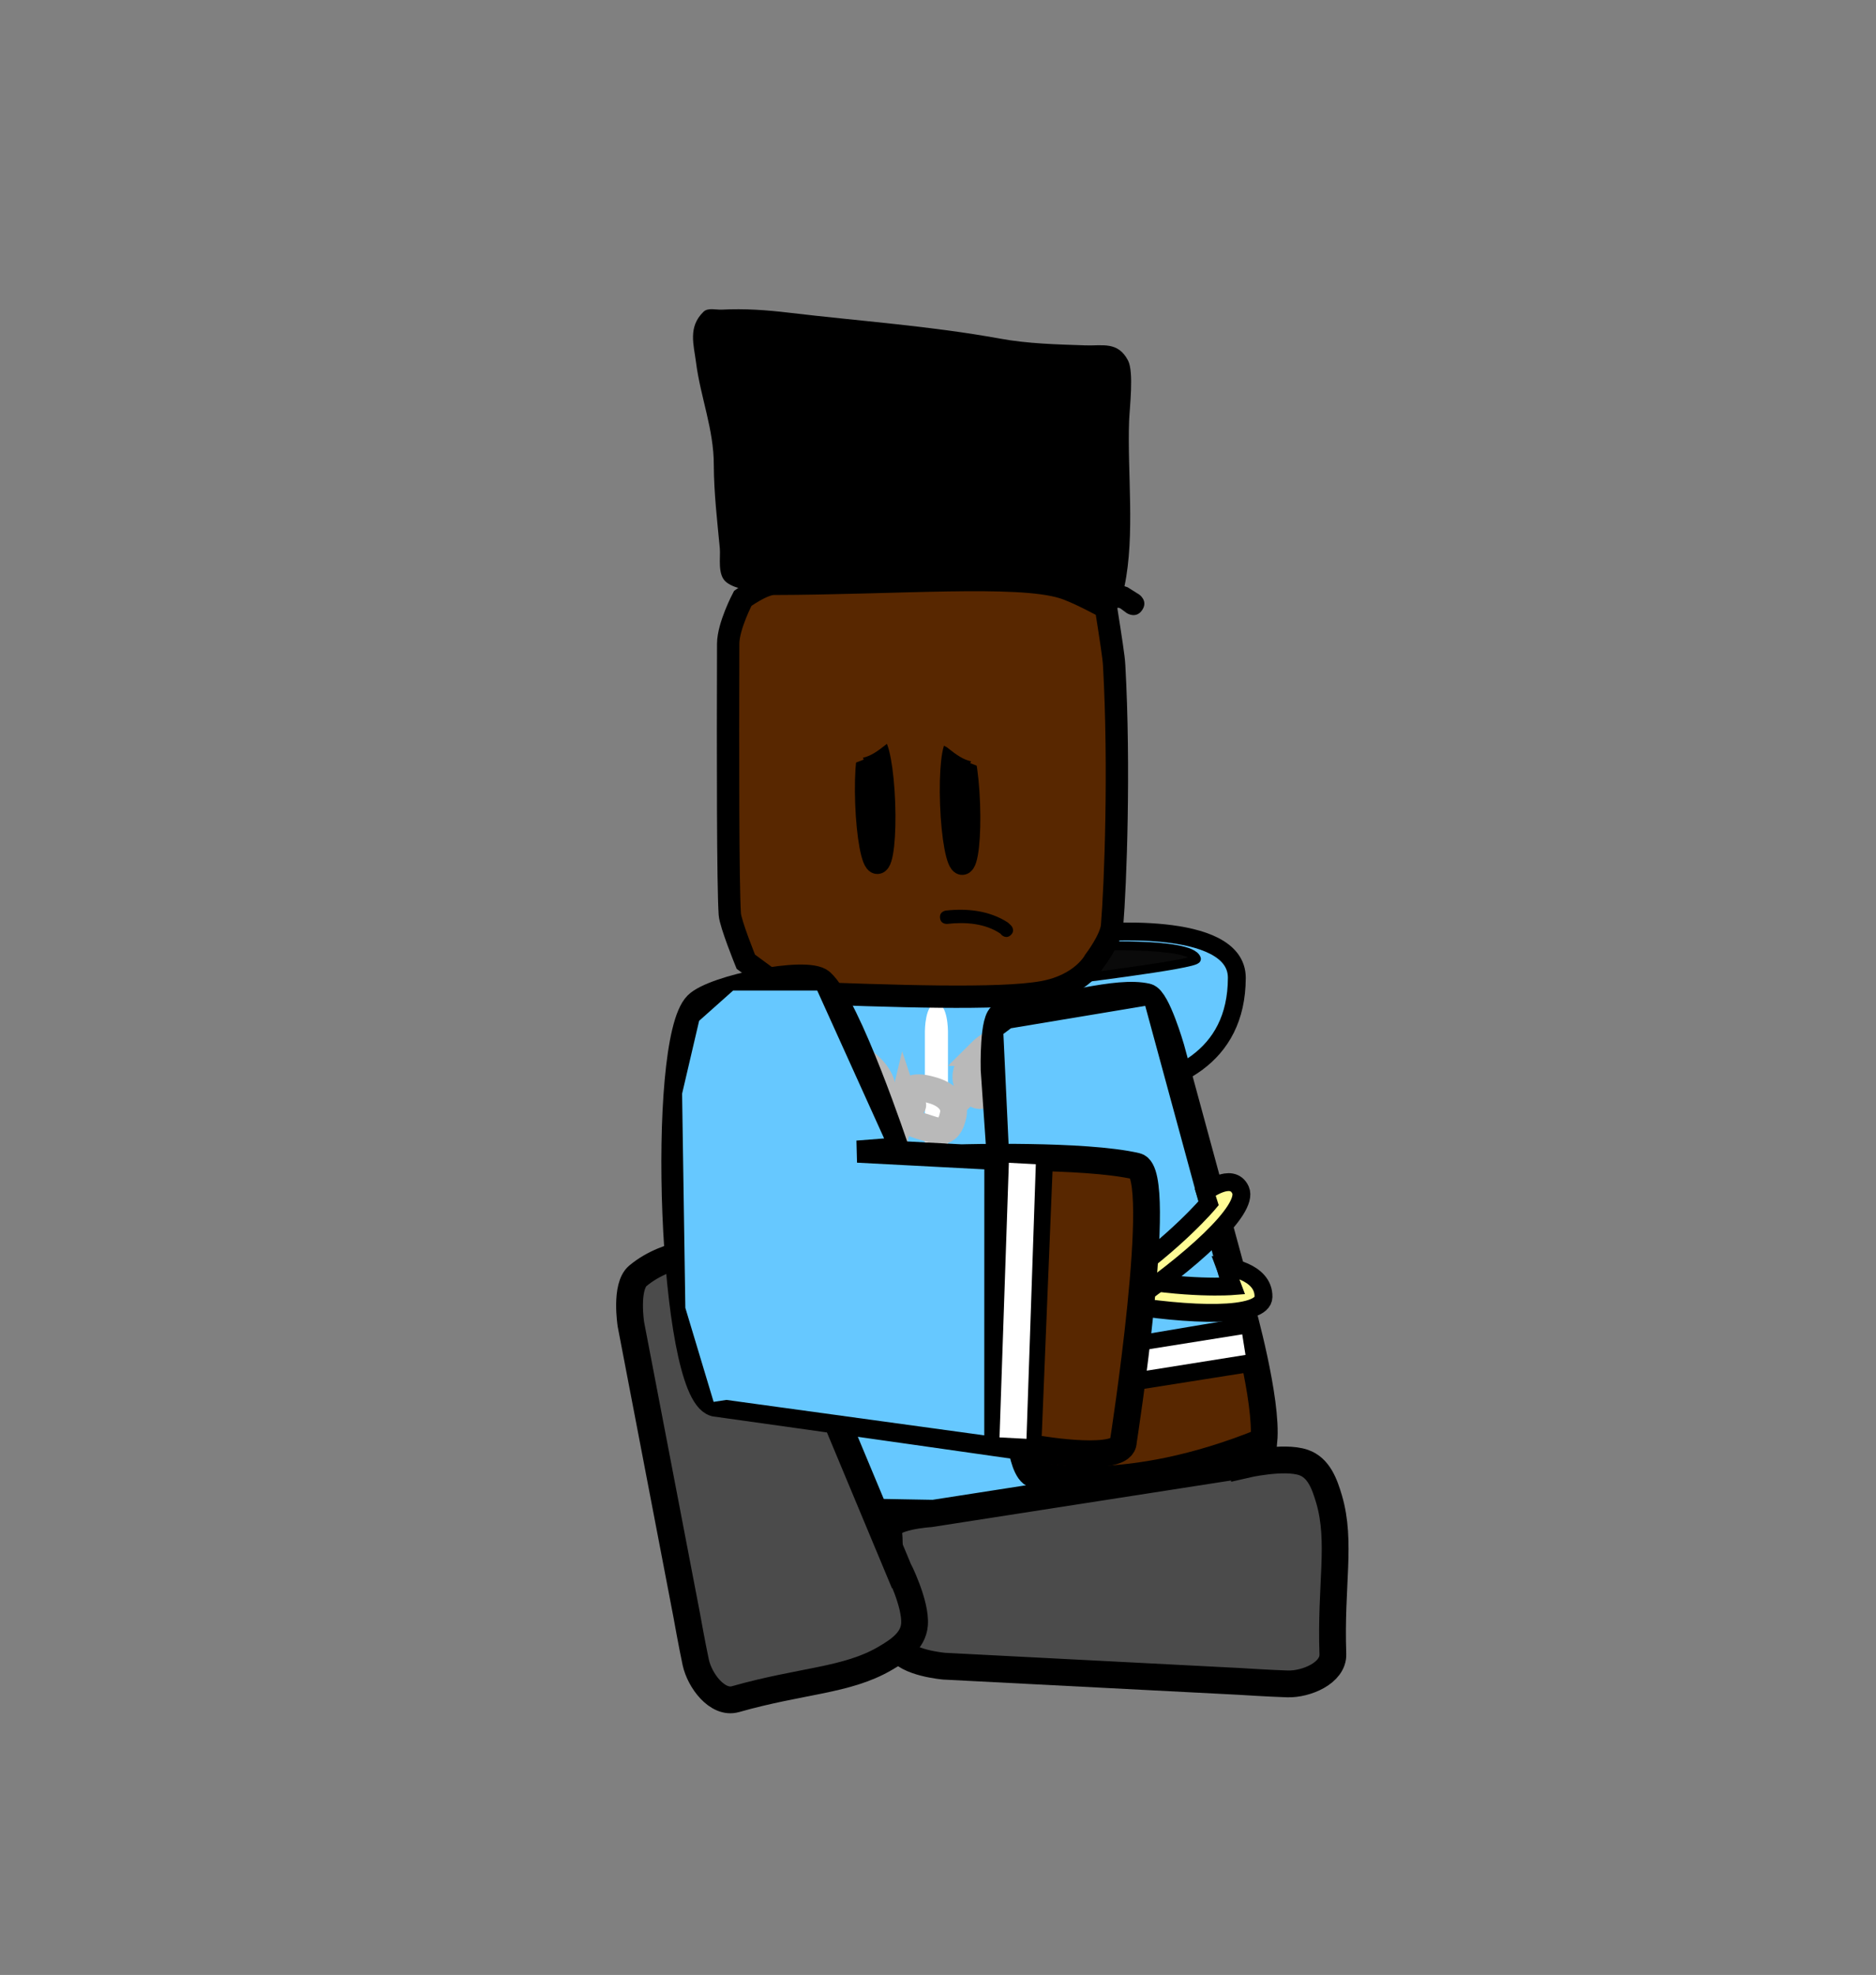<svg version="1.1" xmlns="http://www.w3.org/2000/svg" xmlns:xlink="http://www.w3.org/1999/xlink" width="210" height="221" viewBox="0,0,210,221"><rect x="0" y="0" width="210" height="221" fill="#808080" stroke="none"/><g transform="translate(-140,-90)"><g data-paper-data="{&quot;isPaintingLayer&quot;:true}" fill-rule="nonzero" stroke-linejoin="miter" stroke-miterlimit="10" stroke-dasharray="" stroke-dashoffset="0" style="mix-blend-mode: normal"><path d="M140,311v-221h210v221z" fill="none" stroke="none" stroke-width="0" stroke-linecap="butt"/><g data-paper-data="{&quot;index&quot;:null}" stroke="#000000" stroke-linecap="round"><path d="M262.238,194.402c0,0 16.232,-1.597 16.213,5.027c-0.05,17.981 -28.279,12.066 -28.279,12.066z" data-paper-data="{&quot;origPos&quot;:null}" fill="#66c8ff" stroke-width="2"/><path d="M261.483,195.91c0,0 11.781,-0.563 12.443,1.383c0.209,0.614 -15.711,2.514 -15.711,2.514z" data-paper-data="{&quot;origPos&quot;:null}" fill="#0a0a0a" stroke-width="1"/></g><g><path d="M264.682,243.279c0,0 0.828,15.758 -1.378,16.038c-6.618,0.841 -24.019,-0.012 -38.866,-0.012c-1.668,0 -1.425,-14.958 -1.425,-14.958l1.781,-30.628c0,0 1.32,-13.533 2.849,-13.533c9.89,0 24.687,-0.931 31.159,0.713c2.158,0.548 4.099,14.957 4.099,14.957z" data-paper-data="{&quot;origPos&quot;:null}" fill="#66c8ff" stroke="#000000" stroke-width="3.5" stroke-linecap="round"/><path d="M232.823,223.721c-1.292,0 -1.292,-2.487 -1.292,-2.487c0,-5.159 0,-11.977 0,-17.136c0,0 0,-2.487 1.292,-2.487c1.292,0 1.292,2.487 1.292,2.487c0,5.159 0,10.319 0,15.478v1.658c0,0 0,2.487 -1.292,2.487z" fill="#ffffff" stroke="none" stroke-width="0.5" stroke-linecap="butt"/><path d="M244.823,230.054c-1.292,0 -1.292,-3.125 -1.292,-3.125c0,-6.481 0,-15.046 0,-21.528c0,0 0,-3.125 1.292,-3.125c1.292,0 1.292,3.125 1.292,3.125c0,6.481 0,12.963 0,19.444v2.083c0,0 0,3.125 -1.292,3.125z" fill="#ffffff" stroke="none" stroke-width="0.5" stroke-linecap="butt"/></g><g fill="none" stroke="#b9b9b9" stroke-width="3"><path d="M254.895,205.22c-0.828,-1.358 0.086,-2.578 1.309,-3.796c1.223,-1.218 2.45,-1.59 3.12,-0.615c1.42,2.067 -0.07,3.042 -1.027,3.996c-1.223,1.218 -2.233,2.333 -3.401,0.415z" stroke-linecap="butt"/><path d="M255.879,204.629l-2.59,2.519" stroke-linecap="round"/><path d="M249.742,207.778c1.223,-1.218 2.45,-1.59 3.12,-0.615c1.42,2.067 -0.07,3.042 -1.027,3.996c-1.223,1.218 -2.233,2.333 -3.401,0.415c-0.828,-1.358 0.086,-2.578 1.309,-3.796z" stroke-linecap="butt"/><path d="M249.418,210.983l-2.59,2.519" stroke-linecap="round"/><path d="M241.206,213.05c0.401,-1.635 1.739,-1.48 3.259,-1.022c1.52,0.459 2.488,1.436 2.245,2.683c-0.515,2.645 -2.033,1.778 -3.224,1.419c-1.52,-0.459 -2.846,-0.771 -2.28,-3.081z" stroke-linecap="butt"/><path d="M238.994,212.648l3.179,1.008" stroke-linecap="round"/><path d="M234.006,208.674c0.893,-1.317 2.068,-0.53 3.311,0.626c1.243,1.155 1.815,2.524 1.191,3.559c-1.323,2.194 -2.433,0.663 -3.407,-0.242c-1.243,-1.156 -2.356,-2.083 -1.095,-3.942z" stroke-linecap="butt"/><path d="M232.112,207.238l2.585,2.462" stroke-linecap="round"/><path d="M227.502,202.55c0.893,-1.317 2.068,-0.53 3.311,0.626c1.243,1.155 1.815,2.524 1.191,3.559c-1.323,2.194 -2.433,0.663 -3.407,-0.242c-1.243,-1.155 -2.356,-2.083 -1.095,-3.942z" stroke-linecap="butt"/><path d="M225.608,201.113l2.585,2.462" stroke-linecap="round"/></g><g><g data-paper-data="{&quot;index&quot;:null}"><g stroke="#000000" stroke-width="3" stroke-linecap="round"><path d="M278.992,236.341c0,0 2.92,10.337 2.488,14.924c-15.662,6.393 -25.299,3.789 -25.299,3.789c-1.993,0.4 -2.254,-6.871 -2.254,-6.871c0,0 -0.975,-14.176 -1.599,-23.249c-0.41,-5.958 -1.05,-15.266 -1.05,-15.266c0,0 -0.145,-5.923 0.948,-6.054c6.579,-0.788 12.79,-2.847 16.161,-2.069c1.123,0.259 2.706,5.751 2.706,5.751l7.898,29.045z" data-paper-data="{&quot;origPos&quot;:null}" fill="#582700"/><path d="M279.691,242.056l-25.348,4.009l-0.517,-3.362l25.348,-4.268z" data-paper-data="{&quot;origPos&quot;:null}" fill="none"/></g><path d="M253.542,242.283l-1.733,-36.827l1.155,-0.867l15.597,-2.6l9.82,36.105z" fill="#66c8ff" stroke="#000000" stroke-width="1" stroke-linecap="round"/><path d="M254.239,245.631l-0.367,-2.302l25.183,-4.015l0.367,2.302z" fill="#ffffff" stroke="none" stroke-width="0" stroke-linecap="butt"/></g><g fill="#fffc96" stroke="#000000" stroke-width="2" stroke-linecap="round"><path d="M277.133,231.718c0,0 4.359,0.465 4.302,3.409c-0.09,4.71 -32.636,-0.84 -32.838,-5.754c-0.083,-2.008 3.085,-2.185 3.085,-2.185l0.299,1.848c0,0 5.878,2.383 13.441,3.846c7.458,1.443 12.538,1.039 12.538,1.039z"/><path d="M274.904,223.393c0,0 3.001,-2.344 3.959,-0.229c2.01,4.441 -27.148,23.944 -28.053,19.399c-0.548,-2.753 2.744,-3.874 2.744,-3.874l0.26,1.352c0,0 4.896,-2.095 11.413,-6.62c6.517,-4.526 10.075,-8.785 10.075,-8.785z" data-paper-data="{&quot;index&quot;:null}"/></g></g><path d="M279.307,253.918c0,0 4.363,-1.026 6.598,-0.267c1.711,0.582 2.365,2.388 2.875,4.122c1.398,4.76 0.148,9.614 0.421,17.325c0.075,2.1 -2.972,3.394 -5.073,3.332c-1.965,-0.058 -5.377,-0.278 -5.377,-0.278l-33.064,-1.705c0,0 -4.273,-0.36 -5.099,-2.062c-1.989,-4.097 -0.705,-8.626 -1.122,-13.16c-0.142,-1.537 4.65,-1.834 4.65,-1.834c0,0 8.898,-1.384 14.594,-2.27c8.038,-1.25 20.597,-3.204 20.597,-3.204z" data-paper-data="{&quot;index&quot;:null}" fill="#4b4b4b" stroke="#000000" stroke-width="3" stroke-linecap="round"/><path d="M240.532,265.472c0,0 2.038,3.991 1.834,6.343c-0.156,1.8 -1.755,2.867 -3.317,3.776c-4.288,2.494 -9.3,2.439 -16.723,4.546c-2.022,0.574 -4.005,-2.076 -4.447,-4.13c-0.413,-1.922 -1.014,-5.287 -1.014,-5.287l-6.239,-32.515c0,0 -0.67,-4.236 0.784,-5.444c3.503,-2.909 8.208,-2.744 12.512,-4.232c1.458,-0.504 2.891,4.077 2.891,4.077c0,0 3.469,8.31 5.689,13.63c3.134,7.507 8.029,19.237 8.029,19.237z" data-paper-data="{&quot;index&quot;:null}" fill="#4b4b4b" stroke="#000000" stroke-width="3" stroke-linecap="round"/><path d="M223.488,197.618c0,0 -1.722,-4.238 -1.794,-5.322c-0.213,-3.25 -0.219,-17.438 -0.181,-30.262c0.006,-1.984 1.632,-5.078 1.632,-5.078c0,0 2.207,-1.621 3.469,-1.625c13.921,-0.035 27.169,-1.162 32.327,0.401c1.719,0.521 4.862,2.268 4.862,2.268c0,0 0.698,4.397 0.829,5.529c0.044,0.377 0.069,0.589 0.09,0.969c0.631,11.359 0.147,24.501 -0.238,29.09c-0.128,1.53 -1.952,3.914 -1.952,3.914c0,0 -1.395,2.723 -5.797,3.519c-4.817,0.871 -16.531,0.464 -28.609,0.007z" fill="#582700" stroke="#000000" stroke-width="2.5" stroke-linecap="round"/><g data-paper-data="{&quot;index&quot;:null}"><g data-paper-data="{&quot;origRot&quot;:0}" stroke="#000000" stroke-width="3" stroke-linecap="round"><path d="M265.749,251.305c0.014,2.453 -9.295,0.87 -9.295,0.87c0,0 -24.739,-3.538 -36.431,-5.162c-4.813,-1.366 -6.19,-40.371 -1.986,-44.563c1.874,-1.869 12.285,-3.964 13.873,-2.555c3.023,2.681 8.401,18.864 8.401,18.864l-4.484,0.167l11.79,0.628c0,0 13.77,-0.406 19.593,0.948c3.23,0.751 -1.461,30.803 -1.461,30.803z" data-paper-data="{&quot;origPos&quot;:null}" fill="#582700"/><path d="M256.346,220.363l-1.224,30.03" fill="none"/><path d="M251.724,220.382l-0.917,30.048" data-paper-data="{&quot;origPos&quot;:null}" fill="none"/></g><path d="M254.905,251.005l-3.018,-0.158l1.045,-30.729l3.018,0.158z" fill="#ffffff" stroke="none" stroke-width="0" stroke-linecap="butt"/><path d="M219.706,247.153l-3.238,-10.764l-0.365,-24.031l1.931,-8.261l3.937,-3.505l8.058,-0.001l1.612,-0l7.701,17.021l-3.217,0.251l0.053,2.003l14.256,0.748l-0.007,30.29l-29.116,-4z" fill="#66c8ff" stroke="#000000" stroke-width="0.5" stroke-linecap="round"/></g><path d="M266.128,158.604l-0.713,-0.525c-0.089,-0.031 -0.179,-0.061 -0.268,-0.091c-0.222,0.311 -0.653,0.673 -1.388,0.428c-0.677,-0.226 -0.839,-0.709 -0.853,-1.082c-2.627,-0.664 -5.258,-0.986 -8.019,-1.238c-7.734,-0.441 -15.487,-0.282 -23.233,-0.282c-2.54,0 -8.226,1.022 -10.348,-0.665c-1.035,-0.823 -0.63,-2.753 -0.73,-3.806c-0.291,-3.052 -0.66,-6.211 -0.672,-9.279c0.012,-4.01 -1.487,-7.591 -1.992,-11.523c-0.253,-1.972 -0.92,-3.954 0.844,-5.657c0.498,-0.481 1.373,-0.2 2.064,-0.236c2.528,-0.131 4.974,0.043 7.474,0.341c7.922,0.945 15.756,1.468 23.624,2.898c3.174,0.581 6.374,0.651 9.598,0.761c1.895,0.065 3.624,-0.476 4.756,1.691c0.676,1.294 0.174,5.298 0.12,6.78c-0.211,5.715 0.687,12.731 -0.516,18.479c0.117,0.039 0.234,0.078 0.352,0.118l1.287,0.809c0,0 1.04,0.693 0.347,1.733c-0.693,1.04 -1.733,0.347 -1.733,0.347z" data-paper-data="{&quot;index&quot;:null}" fill="#000000" stroke="none" stroke-width="0.5" stroke-linecap="butt"/><path d="M237.719,173.191c0.547,-0.02 1.101,2.954 1.239,6.644c0.138,3.69 -0.193,6.697 -0.74,6.718c-0.547,0.02 -1.101,-2.954 -1.239,-6.644c-0.138,-3.69 0.193,-6.697 0.74,-6.718z" data-paper-data="{&quot;index&quot;:null}" fill="none" stroke="#000000" stroke-width="2.5" stroke-linecap="butt"/><path d="M240.527,171.129c0.607,1.093 -0.486,1.7 -0.486,1.7l-0.726,0.383c-1.187,0.946 -1.844,1.38 -2.714,1.578l0.082,0.212l-1.273,0.49c-0.147,0.06 -0.307,0.094 -0.475,0.094c-0.69,0 -1.25,-0.56 -1.25,-1.25c0,-0.399 0.187,-0.754 0.478,-0.983l0.991,-0.793l0.021,0.026l0.04,-0.072c0.857,-0.529 1.719,-1.05 2.59,-1.557c0,0 0.363,-0.211 0.79,-0.179l0.233,-0.134c0,0 1.093,-0.607 1.7,0.486z" fill="#582700" stroke="none" stroke-width="0.5" stroke-linecap="butt"/><path d="M247.219,173.291c0.547,-0.02 1.101,2.954 1.239,6.644c0.138,3.69 -0.193,6.697 -0.74,6.718c-0.547,0.02 -1.101,-2.954 -1.239,-6.644c-0.138,-3.69 0.193,-6.697 0.74,-6.718z" data-paper-data="{&quot;index&quot;:null}" fill="none" stroke="#000000" stroke-width="2.5" stroke-linecap="butt"/><path d="M246.468,171.043l0.233,0.134c0.427,-0.032 0.79,0.179 0.79,0.179c0.87,0.508 1.732,1.028 2.59,1.557l0.04,0.072l0.021,-0.026l0.991,0.793c0.291,0.229 0.478,0.584 0.478,0.983c0,0.69 -0.56,1.25 -1.25,1.25c-0.168,0 -0.329,-0.033 -0.475,-0.094l-1.273,-0.49l0.082,-0.212c-0.87,-0.199 -1.527,-0.632 -2.714,-1.578l-0.726,-0.383c0,0 -1.093,-0.607 -0.486,-1.7c0.607,-1.093 1.7,-0.486 1.7,-0.486z" data-paper-data="{&quot;index&quot;:null}" fill="#582700" stroke="none" stroke-width="0.5" stroke-linecap="butt"/><path d="M253.169,194.614c-0.53,0.53 -1.061,0 -1.061,0l-0.108,-0.129c-1.708,-1.171 -3.934,-1.327 -5.946,-1.101c0,0 -0.745,0.083 -0.828,-0.663c-0.083,-0.745 0.663,-0.828 0.663,-0.828c2.401,-0.264 4.891,0.004 6.943,1.344l0.337,0.316c0,0 0.53,0.53 0,1.061z" fill="#000000" stroke="none" stroke-width="0.5" stroke-linecap="butt"/></g></g></svg>